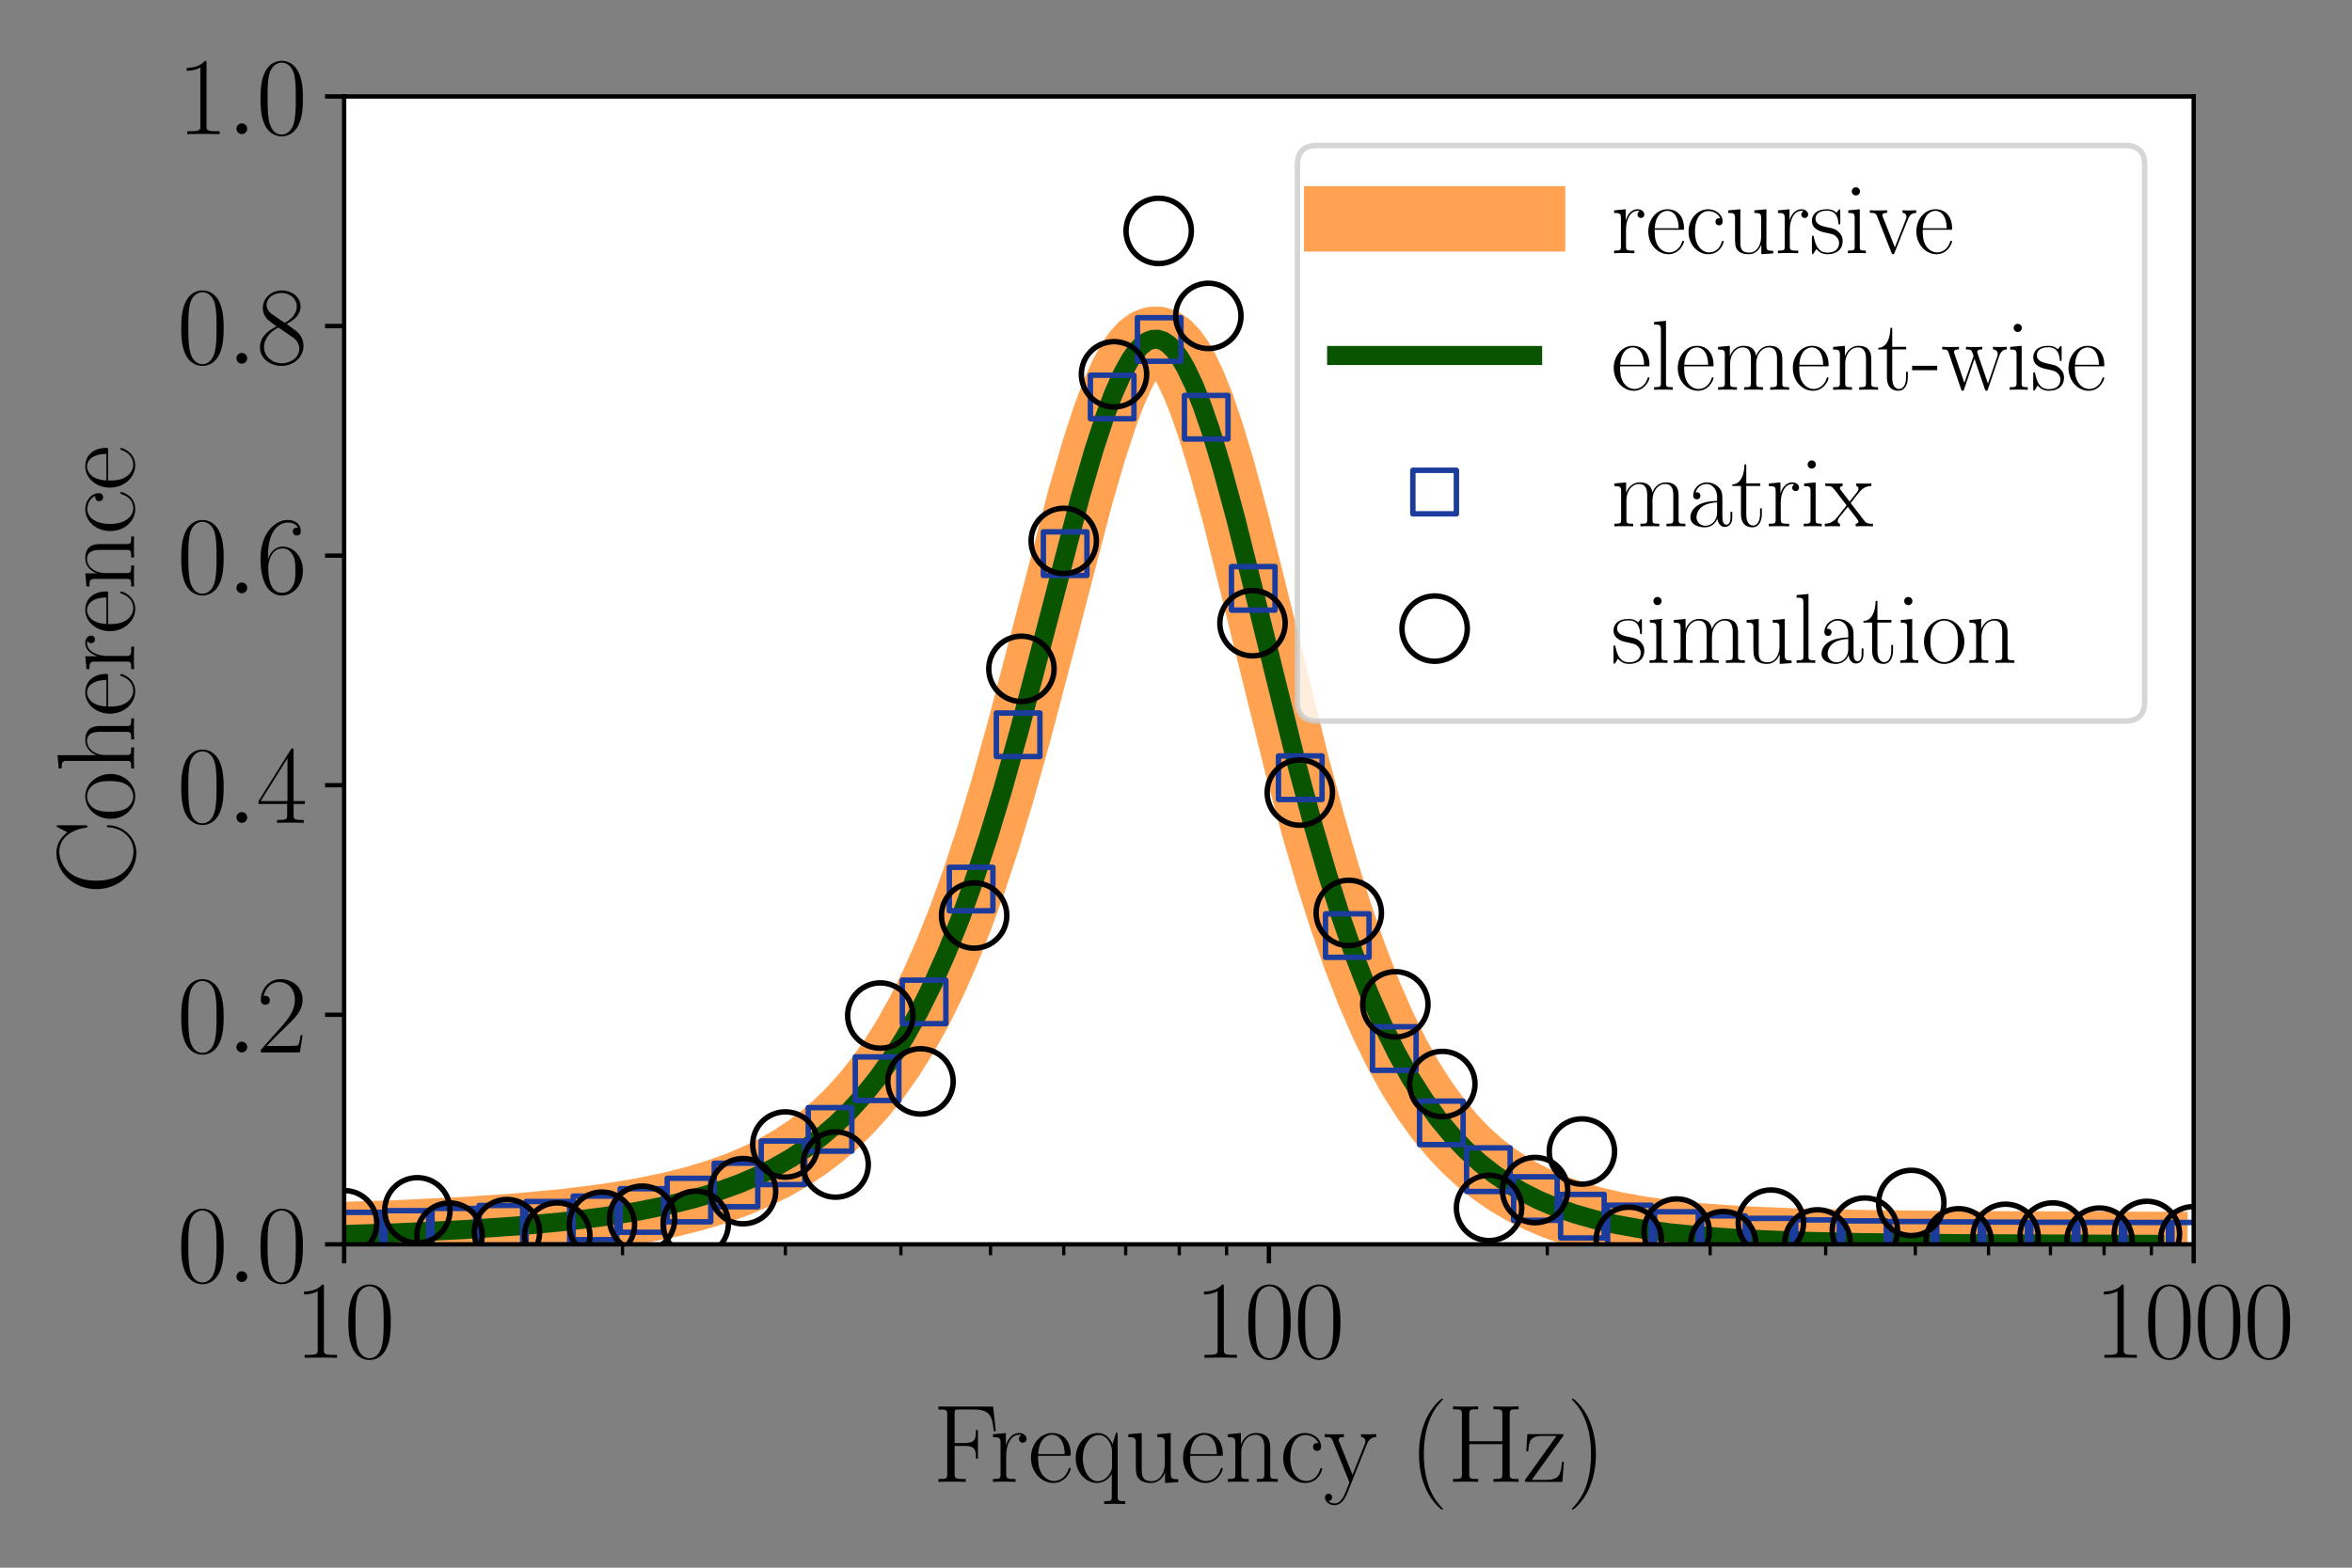 <?xml version="1.0" encoding="utf-8" standalone="no"?>
<!DOCTYPE svg PUBLIC "-//W3C//DTD SVG 1.1//EN"
  "http://www.w3.org/Graphics/SVG/1.1/DTD/svg11.dtd">
<svg xmlns:xlink="http://www.w3.org/1999/xlink" width="432pt" height="288pt" viewBox="0 0 432 288" xmlns="http://www.w3.org/2000/svg" version="1.1">
 <rect x="0" y="0" width="432" height="288" fill="#808080" stroke="none"/>
 <defs>
  <style type="text/css">*{stroke-linejoin: round; stroke-linecap: butt}</style>
 </defs>
 <g id="figure_1">
  <g id="patch_1">
   <path d="M 0 288 
L 432 288 
L 432 0 
L 0 0 
L 0 288 
z
" style="fill: none"/>
  </g>
  <g id="axes_1">
   <g id="patch_2">
    <path d="M 63.208 228.597 
L 402.924 228.597 
L 402.924 17.718 
L 63.208 17.718 
z
" style="fill: #ffffff"/>
   </g>
   <g id="matplotlib.axis_1">
    <g id="xtick_1">
     <g id="line2d_1">
      <defs>
       <path id="m1dec6206a7" d="M 0 0 
L 0 3.5 
" style="stroke: #000000; stroke-width: 0.8"/>
      </defs>
      <g>
       <use xlink:href="#m1dec6206a7" x="63.208" y="228.597" style="stroke: #000000; stroke-width: 0.8"/>
      </g>
     </g>
     <g id="text_1">
      <!-- 10 -->
      <g transform="translate(54.07 249.434) scale(0.2 -0.2)">
       <defs>
        <path id="CMR17-31" d="M 1702 4083 
C 1702 4217 1696 4224 1606 4224 
C 1357 3927 979 3833 621 3820 
C 602 3820 570 3820 563 3808 
C 557 3795 557 3782 557 3648 
C 755 3648 1088 3686 1344 3839 
L 1344 467 
C 1344 243 1331 166 781 166 
L 589 166 
L 589 0 
C 896 6 1216 12 1523 12 
C 1830 12 2150 6 2458 0 
L 2458 166 
L 2266 166 
C 1715 166 1702 236 1702 467 
L 1702 4083 
z
" transform="scale(0.016)"/>
        <path id="CMR17-30" d="M 2688 2038 
C 2688 2430 2682 3099 2413 3613 
C 2176 4063 1798 4224 1466 4224 
C 1158 4224 768 4082 525 3620 
C 269 3137 243 2539 243 2038 
C 243 1671 250 1112 448 623 
C 723 -39 1216 -128 1466 -128 
C 1760 -128 2208 -7 2470 604 
C 2662 1048 2688 1568 2688 2038 
z
M 1466 -26 
C 1056 -26 813 328 723 816 
C 653 1196 653 1749 653 2109 
C 653 2604 653 3015 736 3407 
C 858 3954 1216 4121 1466 4121 
C 1728 4121 2067 3947 2189 3420 
C 2272 3054 2278 2623 2278 2109 
C 2278 1691 2278 1176 2202 797 
C 2067 96 1690 -26 1466 -26 
z
" transform="scale(0.016)"/>
       </defs>
       <use xlink:href="#CMR17-31" transform="scale(0.996)"/>
       <use xlink:href="#CMR17-30" transform="translate(45.69 0) scale(0.996)"/>
      </g>
     </g>
    </g>
    <g id="xtick_2">
     <g id="line2d_2">
      <g>
       <use xlink:href="#m1dec6206a7" x="233.066" y="228.597" style="stroke: #000000; stroke-width: 0.8"/>
      </g>
     </g>
     <g id="text_2">
      <!-- 100 -->
      <g transform="translate(219.359 249.434) scale(0.2 -0.2)">
       <use xlink:href="#CMR17-31" transform="scale(0.996)"/>
       <use xlink:href="#CMR17-30" transform="translate(45.69 0) scale(0.996)"/>
       <use xlink:href="#CMR17-30" transform="translate(91.381 0) scale(0.996)"/>
      </g>
     </g>
    </g>
    <g id="xtick_3">
     <g id="line2d_3">
      <g>
       <use xlink:href="#m1dec6206a7" x="402.924" y="228.597" style="stroke: #000000; stroke-width: 0.8"/>
      </g>
     </g>
     <g id="text_3">
      <!-- 1000 -->
      <g transform="translate(384.648 249.434) scale(0.2 -0.2)">
       <use xlink:href="#CMR17-31" transform="scale(0.996)"/>
       <use xlink:href="#CMR17-30" transform="translate(45.69 0) scale(0.996)"/>
       <use xlink:href="#CMR17-30" transform="translate(91.381 0) scale(0.996)"/>
       <use xlink:href="#CMR17-30" transform="translate(137.071 0) scale(0.996)"/>
      </g>
     </g>
    </g>
    <g id="xtick_4">
     <g id="line2d_4">
      <defs>
       <path id="m34fe827cd2" d="M 0 0 
L 0 2 
" style="stroke: #000000; stroke-width: 0.6"/>
      </defs>
      <g>
       <use xlink:href="#m34fe827cd2" x="114.341" y="228.597" style="stroke: #000000; stroke-width: 0.6"/>
      </g>
     </g>
    </g>
    <g id="xtick_5">
     <g id="line2d_5">
      <g>
       <use xlink:href="#m34fe827cd2" x="144.251" y="228.597" style="stroke: #000000; stroke-width: 0.6"/>
      </g>
     </g>
    </g>
    <g id="xtick_6">
     <g id="line2d_6">
      <g>
       <use xlink:href="#m34fe827cd2" x="165.473" y="228.597" style="stroke: #000000; stroke-width: 0.6"/>
      </g>
     </g>
    </g>
    <g id="xtick_7">
     <g id="line2d_7">
      <g>
       <use xlink:href="#m34fe827cd2" x="181.934" y="228.597" style="stroke: #000000; stroke-width: 0.6"/>
      </g>
     </g>
    </g>
    <g id="xtick_8">
     <g id="line2d_8">
      <g>
       <use xlink:href="#m34fe827cd2" x="195.383" y="228.597" style="stroke: #000000; stroke-width: 0.6"/>
      </g>
     </g>
    </g>
    <g id="xtick_9">
     <g id="line2d_9">
      <g>
       <use xlink:href="#m34fe827cd2" x="206.755" y="228.597" style="stroke: #000000; stroke-width: 0.6"/>
      </g>
     </g>
    </g>
    <g id="xtick_10">
     <g id="line2d_10">
      <g>
       <use xlink:href="#m34fe827cd2" x="216.605" y="228.597" style="stroke: #000000; stroke-width: 0.6"/>
      </g>
     </g>
    </g>
    <g id="xtick_11">
     <g id="line2d_11">
      <g>
       <use xlink:href="#m34fe827cd2" x="225.294" y="228.597" style="stroke: #000000; stroke-width: 0.6"/>
      </g>
     </g>
    </g>
    <g id="xtick_12">
     <g id="line2d_12">
      <g>
       <use xlink:href="#m34fe827cd2" x="284.198" y="228.597" style="stroke: #000000; stroke-width: 0.6"/>
      </g>
     </g>
    </g>
    <g id="xtick_13">
     <g id="line2d_13">
      <g>
       <use xlink:href="#m34fe827cd2" x="314.109" y="228.597" style="stroke: #000000; stroke-width: 0.6"/>
      </g>
     </g>
    </g>
    <g id="xtick_14">
     <g id="line2d_14">
      <g>
       <use xlink:href="#m34fe827cd2" x="335.331" y="228.597" style="stroke: #000000; stroke-width: 0.6"/>
      </g>
     </g>
    </g>
    <g id="xtick_15">
     <g id="line2d_15">
      <g>
       <use xlink:href="#m34fe827cd2" x="351.792" y="228.597" style="stroke: #000000; stroke-width: 0.6"/>
      </g>
     </g>
    </g>
    <g id="xtick_16">
     <g id="line2d_16">
      <g>
       <use xlink:href="#m34fe827cd2" x="365.241" y="228.597" style="stroke: #000000; stroke-width: 0.6"/>
      </g>
     </g>
    </g>
    <g id="xtick_17">
     <g id="line2d_17">
      <g>
       <use xlink:href="#m34fe827cd2" x="376.613" y="228.597" style="stroke: #000000; stroke-width: 0.6"/>
      </g>
     </g>
    </g>
    <g id="xtick_18">
     <g id="line2d_18">
      <g>
       <use xlink:href="#m34fe827cd2" x="386.463" y="228.597" style="stroke: #000000; stroke-width: 0.6"/>
      </g>
     </g>
    </g>
    <g id="xtick_19">
     <g id="line2d_19">
      <g>
       <use xlink:href="#m34fe827cd2" x="395.152" y="228.597" style="stroke: #000000; stroke-width: 0.6"/>
      </g>
     </g>
    </g>
    <g id="text_4">
     <!-- Frequency (Hz) -->
     <g transform="translate(171.317 272.235) scale(0.2 -0.2)">
      <defs>
       <path id="CMR17-46" d="M 3482 4339 
L 326 4339 
L 326 4172 
C 768 4172 838 4172 838 3883 
L 838 450 
C 838 166 768 166 326 166 
L 326 0 
C 512 12 870 12 1069 12 
C 1331 12 1638 12 1901 0 
L 1901 166 
L 1760 166 
C 1274 166 1261 229 1261 456 
L 1261 2073 
L 1837 2073 
C 2432 2073 2490 1865 2490 1334 
L 2605 1334 
L 2605 2991 
L 2490 2991 
C 2490 2451 2432 2240 1837 2240 
L 1261 2240 
L 1261 3922 
C 1261 4140 1274 4172 1530 4172 
L 2355 4172 
C 3322 4172 3430 3774 3520 2920 
L 3635 2920 
L 3482 4339 
z
" transform="scale(0.016)"/>
       <path id="CMR17-72" d="M 960 1517 
C 960 2134 1222 2713 1702 2713 
C 1747 2713 1792 2707 1837 2687 
C 1837 2687 1696 2642 1696 2475 
C 1696 2321 1818 2257 1914 2257 
C 1990 2257 2131 2302 2131 2482 
C 2131 2687 1926 2816 1709 2816 
C 1222 2816 1011 2340 947 2115 
L 941 2115 
L 941 2816 
L 198 2745 
L 198 2578 
C 576 2578 634 2540 634 2231 
L 634 443 
C 634 198 608 166 198 166 
L 198 0 
C 352 12 646 12 813 12 
C 998 12 1325 12 1498 0 
L 1498 166 
C 1037 166 960 166 960 455 
L 960 1517 
z
" transform="scale(0.016)"/>
       <path id="CMR17-65" d="M 2438 1503 
C 2464 1529 2464 1542 2464 1606 
C 2464 2251 2118 2816 1389 2816 
C 710 2816 173 2175 173 1394 
C 173 554 781 -64 1459 -64 
C 2176 -64 2458 619 2458 755 
C 2458 800 2419 800 2406 800 
C 2362 800 2355 787 2330 709 
C 2189 270 1837 51 1504 51 
C 1229 51 954 206 781 490 
C 582 819 582 1200 582 1503 
L 2438 1503 
z
M 589 1600 
C 634 2511 1126 2713 1382 2713 
C 1818 2713 2112 2308 2118 1600 
L 589 1600 
z
" transform="scale(0.016)"/>
       <path id="CMR17-71" d="M 2630 2816 
L 2528 2816 
L 2336 2177 
C 2189 2519 1920 2816 1491 2816 
C 838 2816 211 2228 211 1376 
C 211 529 800 -64 1440 -64 
C 1933 -64 2208 316 2291 458 
L 2291 -834 
C 2291 -1081 2266 -1114 1856 -1114 
L 1856 -1280 
C 2010 -1268 2291 -1268 2458 -1268 
C 2624 -1268 2912 -1268 3066 -1280 
L 3066 -1114 
C 2656 -1114 2630 -1088 2630 -834 
L 2630 2816 
z
M 2304 871 
C 2304 594 2074 335 2054 316 
C 1856 90 1626 38 1472 38 
C 992 38 621 652 621 1369 
C 621 2125 1043 2700 1536 2700 
C 2048 2700 2304 2112 2304 1776 
L 2304 871 
z
" transform="scale(0.016)"/>
       <path id="CMR17-75" d="M 1882 2745 
L 1882 2579 
C 2259 2579 2317 2540 2317 2229 
L 2317 1053 
C 2317 510 2029 38 1555 38 
C 1030 38 986 355 986 691 
L 986 2816 
L 211 2745 
L 211 2579 
C 467 2579 640 2579 646 2320 
L 646 1079 
C 646 646 646 368 813 187 
C 896 103 1056 -64 1517 -64 
C 2061 -64 2272 400 2323 536 
L 2330 536 
L 2330 -64 
L 3091 -13 
L 3091 154 
C 2714 154 2656 193 2656 503 
L 2656 2816 
L 1882 2745 
z
" transform="scale(0.016)"/>
       <path id="CMR17-6e" d="M 2656 1954 
C 2656 2282 2592 2816 1837 2816 
C 1331 2816 1069 2424 973 2166 
L 966 2166 
L 966 2816 
L 211 2745 
L 211 2578 
C 589 2578 646 2540 646 2231 
L 646 443 
C 646 198 621 166 211 166 
L 211 0 
C 365 12 646 12 813 12 
C 979 12 1267 12 1421 0 
L 1421 166 
C 1011 166 986 192 986 443 
L 986 1678 
C 986 2269 1344 2713 1792 2713 
C 2266 2713 2317 2289 2317 1980 
L 2317 443 
C 2317 198 2291 166 1882 166 
L 1882 0 
C 2035 12 2317 12 2483 12 
C 2650 12 2938 12 3091 0 
L 3091 166 
C 2682 166 2656 192 2656 443 
L 2656 1954 
z
" transform="scale(0.016)"/>
       <path id="CMR17-63" d="M 2234 2240 
C 2112 2240 1933 2240 1933 2015 
C 1933 1836 2080 1785 2163 1785 
C 2208 1785 2394 1804 2394 2028 
C 2394 2476 1958 2816 1466 2816 
C 787 2816 211 2201 211 1379 
C 211 521 813 -64 1466 -64 
C 2259 -64 2458 676 2458 747 
C 2458 773 2451 792 2406 792 
C 2362 792 2355 786 2330 702 
C 2163 180 1798 51 1523 51 
C 1114 51 621 431 621 1385 
C 621 2358 1094 2700 1472 2700 
C 1722 2700 2093 2582 2234 2240 
z
" transform="scale(0.016)"/>
       <path id="CMR17-79" d="M 2496 2183 
C 2656 2579 2944 2585 3034 2585 
L 3034 2752 
C 2912 2745 2752 2739 2630 2739 
C 2496 2739 2285 2739 2157 2752 
L 2157 2585 
C 2400 2566 2406 2384 2406 2332 
C 2406 2268 2394 2235 2362 2158 
L 1664 409 
L 902 2300 
C 870 2378 870 2423 870 2430 
C 870 2572 1018 2585 1171 2585 
L 1171 2752 
C 1018 2739 742 2739 582 2739 
C 410 2739 205 2739 64 2752 
L 64 2585 
C 410 2585 448 2553 531 2345 
L 1485 -31 
C 1197 -795 1030 -1242 627 -1242 
C 557 -1242 397 -1223 282 -1106 
C 429 -1093 493 -1002 493 -892 
C 493 -782 416 -685 288 -685 
C 147 -685 77 -782 77 -899 
C 77 -1158 339 -1344 627 -1344 
C 998 -1344 1229 -983 1357 -659 
L 2496 2183 
z
" transform="scale(0.016)"/>
       <path id="CMR17-28" d="M 1958 -1562 
C 1958 -1556 1958 -1543 1939 -1524 
C 1645 -1223 858 -403 858 1596 
C 858 3595 1632 4408 1946 4729 
C 1946 4735 1958 4748 1958 4767 
C 1958 4787 1939 4800 1914 4800 
C 1843 4800 1299 4325 986 3620 
C 666 2909 576 2218 576 1603 
C 576 1141 621 360 1005 -467 
C 1312 -1133 1837 -1600 1914 -1600 
C 1946 -1600 1958 -1588 1958 -1562 
z
" transform="scale(0.016)"/>
       <path id="CMR17-48" d="M 3590 3898 
C 3590 4185 3661 4185 4102 4185 
L 4102 4352 
C 3917 4339 3578 4339 3379 4339 
C 3181 4339 2842 4339 2656 4352 
L 2656 4185 
C 3098 4185 3168 4185 3168 3898 
L 3168 2342 
L 1261 2342 
L 1261 3898 
C 1261 4185 1331 4185 1773 4185 
L 1773 4352 
C 1587 4339 1248 4339 1050 4339 
C 851 4339 512 4339 326 4352 
L 326 4185 
C 768 4185 838 4185 838 3898 
L 838 452 
C 838 166 768 166 326 166 
L 326 0 
C 512 12 851 12 1050 12 
C 1248 12 1587 12 1773 0 
L 1773 166 
C 1331 166 1261 166 1261 452 
L 1261 2176 
L 3168 2176 
L 3168 452 
C 3168 166 3098 166 2656 166 
L 2656 0 
C 2842 12 3181 12 3379 12 
C 3578 12 3917 12 4102 0 
L 4102 166 
C 3661 166 3590 166 3590 452 
L 3590 3898 
z
" transform="scale(0.016)"/>
       <path id="CMR17-7a" d="M 2310 2604 
C 2362 2668 2362 2681 2362 2694 
C 2362 2752 2336 2752 2221 2752 
L 275 2752 
L 211 1760 
L 326 1760 
C 371 2380 442 2649 1178 2649 
L 1958 2649 
L 128 96 
C 128 6 134 0 269 0 
L 2291 0 
L 2381 1152 
L 2266 1152 
C 2214 441 2131 115 1350 115 
L 531 115 
L 2310 2604 
z
" transform="scale(0.016)"/>
       <path id="CMR17-29" d="M 1683 1596 
C 1683 2057 1638 2839 1254 3665 
C 947 4332 422 4800 346 4800 
C 326 4800 301 4793 301 4761 
C 301 4748 307 4742 314 4729 
C 621 4408 1402 3595 1402 1603 
C 1402 -396 627 -1210 314 -1530 
C 307 -1543 301 -1549 301 -1562 
C 301 -1594 326 -1600 346 -1600 
C 416 -1600 960 -1127 1274 -422 
C 1594 289 1683 981 1683 1596 
z
" transform="scale(0.016)"/>
      </defs>
      <use xlink:href="#CMR17-46" transform="scale(0.996)"/>
      <use xlink:href="#CMR17-72" transform="translate(52.177 0) scale(0.996)"/>
      <use xlink:href="#CMR17-65" transform="translate(87.457 0) scale(0.996)"/>
      <use xlink:href="#CMR17-71" transform="translate(127.943 0) scale(0.996)"/>
      <use xlink:href="#CMR17-75" transform="translate(176.236 0) scale(0.996)"/>
      <use xlink:href="#CMR17-65" transform="translate(227.131 0) scale(0.996)"/>
      <use xlink:href="#CMR17-6e" transform="translate(267.617 0) scale(0.996)"/>
      <use xlink:href="#CMR17-63" transform="translate(318.512 0) scale(0.996)"/>
      <use xlink:href="#CMR17-79" transform="translate(358.998 0) scale(0.996)"/>
      <use xlink:href="#CMR17-28" transform="translate(437.367 0) scale(0.996)"/>
      <use xlink:href="#CMR17-48" transform="translate(472.648 0) scale(0.996)"/>
      <use xlink:href="#CMR17-7a" transform="translate(541.72 0) scale(0.996)"/>
      <use xlink:href="#CMR17-29" transform="translate(582.206 0) scale(0.996)"/>
     </g>
    </g>
   </g>
   <g id="matplotlib.axis_2">
    <g id="ytick_1">
     <g id="line2d_20">
      <defs>
       <path id="m408d51b85c" d="M 0 0 
L -3.5 0 
" style="stroke: #000000; stroke-width: 0.8"/>
      </defs>
      <g>
       <use xlink:href="#m408d51b85c" x="63.208" y="228.597" style="stroke: #000000; stroke-width: 0.8"/>
      </g>
     </g>
     <g id="text_5">
      <!-- $\mathdefault{0.0}$ -->
      <g transform="translate(32.513 235.515) scale(0.2 -0.2)">
       <defs>
        <path id="CMMI12-3a" d="M 1178 307 
C 1178 492 1024 620 870 620 
C 685 620 557 467 557 313 
C 557 128 710 0 864 0 
C 1050 0 1178 153 1178 307 
z
" transform="scale(0.016)"/>
       </defs>
       <use xlink:href="#CMR17-30" transform="scale(0.996)"/>
       <use xlink:href="#CMMI12-3a" transform="translate(45.69 0) scale(0.996)"/>
       <use xlink:href="#CMR17-30" transform="translate(72.788 0) scale(0.996)"/>
      </g>
     </g>
    </g>
    <g id="ytick_2">
     <g id="line2d_21">
      <g>
       <use xlink:href="#m408d51b85c" x="63.208" y="186.421" style="stroke: #000000; stroke-width: 0.8"/>
      </g>
     </g>
     <g id="text_6">
      <!-- $\mathdefault{0.2}$ -->
      <g transform="translate(32.513 193.34) scale(0.2 -0.2)">
       <defs>
        <path id="CMR17-32" d="M 2669 990 
L 2554 990 
C 2490 537 2438 460 2413 422 
C 2381 371 1920 371 1830 371 
L 602 371 
C 832 620 1280 1073 1824 1596 
C 2214 1966 2669 2400 2669 3033 
C 2669 3788 2067 4224 1395 4224 
C 691 4224 262 3603 262 3027 
C 262 2777 448 2745 525 2745 
C 589 2745 781 2783 781 3007 
C 781 3206 614 3264 525 3264 
C 486 3264 448 3257 422 3244 
C 544 3788 915 4057 1306 4057 
C 1862 4057 2227 3616 2227 3033 
C 2227 2477 1901 1998 1536 1583 
L 262 147 
L 262 0 
L 2515 0 
L 2669 990 
z
" transform="scale(0.016)"/>
       </defs>
       <use xlink:href="#CMR17-30" transform="scale(0.996)"/>
       <use xlink:href="#CMMI12-3a" transform="translate(45.69 0) scale(0.996)"/>
       <use xlink:href="#CMR17-32" transform="translate(72.788 0) scale(0.996)"/>
      </g>
     </g>
    </g>
    <g id="ytick_3">
     <g id="line2d_22">
      <g>
       <use xlink:href="#m408d51b85c" x="63.208" y="144.245" style="stroke: #000000; stroke-width: 0.8"/>
      </g>
     </g>
     <g id="text_7">
      <!-- $\mathdefault{0.4}$ -->
      <g transform="translate(32.513 151.164) scale(0.2 -0.2)">
       <defs>
        <path id="CMR17-34" d="M 2150 4147 
C 2150 4281 2144 4288 2029 4288 
L 128 1254 
L 128 1088 
L 1779 1088 
L 1779 460 
C 1779 230 1766 166 1318 166 
L 1197 166 
L 1197 0 
C 1402 12 1747 12 1965 12 
C 2182 12 2528 12 2733 0 
L 2733 166 
L 2611 166 
C 2163 166 2150 230 2150 460 
L 2150 1088 
L 2803 1088 
L 2803 1254 
L 2150 1254 
L 2150 4147 
z
M 1798 3723 
L 1798 1254 
L 256 1254 
L 1798 3723 
z
" transform="scale(0.016)"/>
       </defs>
       <use xlink:href="#CMR17-30" transform="scale(0.996)"/>
       <use xlink:href="#CMMI12-3a" transform="translate(45.69 0) scale(0.996)"/>
       <use xlink:href="#CMR17-34" transform="translate(72.788 0) scale(0.996)"/>
      </g>
     </g>
    </g>
    <g id="ytick_4">
     <g id="line2d_23">
      <g>
       <use xlink:href="#m408d51b85c" x="63.208" y="102.07" style="stroke: #000000; stroke-width: 0.8"/>
      </g>
     </g>
     <g id="text_8">
      <!-- $\mathdefault{0.6}$ -->
      <g transform="translate(32.513 108.988) scale(0.2 -0.2)">
       <defs>
        <path id="CMR17-36" d="M 678 2198 
C 678 3712 1395 4076 1811 4076 
C 1946 4076 2272 4049 2400 3782 
C 2298 3782 2106 3782 2106 3558 
C 2106 3385 2246 3328 2336 3328 
C 2394 3328 2566 3353 2566 3571 
C 2566 3987 2246 4224 1805 4224 
C 1043 4224 243 3411 243 2011 
C 243 257 966 -128 1478 -128 
C 2099 -128 2688 431 2688 1295 
C 2688 2101 2170 2688 1517 2688 
C 1126 2688 838 2430 678 1979 
L 678 2198 
z
M 1478 25 
C 691 25 691 1212 691 1450 
C 691 1914 909 2585 1504 2585 
C 1613 2585 1926 2585 2138 2140 
C 2253 1889 2253 1624 2253 1302 
C 2253 954 2253 696 2118 438 
C 1978 173 1773 25 1478 25 
z
" transform="scale(0.016)"/>
       </defs>
       <use xlink:href="#CMR17-30" transform="scale(0.996)"/>
       <use xlink:href="#CMMI12-3a" transform="translate(45.69 0) scale(0.996)"/>
       <use xlink:href="#CMR17-36" transform="translate(72.788 0) scale(0.996)"/>
      </g>
     </g>
    </g>
    <g id="ytick_5">
     <g id="line2d_24">
      <g>
       <use xlink:href="#m408d51b85c" x="63.208" y="59.894" style="stroke: #000000; stroke-width: 0.8"/>
      </g>
     </g>
     <g id="text_9">
      <!-- $\mathdefault{0.8}$ -->
      <g transform="translate(32.513 66.813) scale(0.2 -0.2)">
       <defs>
        <path id="CMR17-38" d="M 1741 2289 
C 2144 2494 2554 2803 2554 3298 
C 2554 3884 1990 4224 1472 4224 
C 890 4224 378 3800 378 3215 
C 378 3054 416 2777 666 2533 
C 730 2469 998 2276 1171 2154 
C 883 2006 211 1652 211 945 
C 211 282 838 -128 1459 -128 
C 2144 -128 2720 366 2720 1022 
C 2720 1607 2330 1877 2074 2051 
L 1741 2289 
z
M 902 2855 
C 851 2887 595 3086 595 3388 
C 595 3781 998 4076 1459 4076 
C 1965 4076 2336 3716 2336 3298 
C 2336 2700 1670 2359 1638 2359 
C 1632 2359 1626 2359 1574 2398 
L 902 2855 
z
M 2080 1536 
C 2176 1466 2483 1253 2483 861 
C 2483 385 2010 25 1472 25 
C 890 25 448 443 448 951 
C 448 1459 838 1884 1280 2083 
L 2080 1536 
z
" transform="scale(0.016)"/>
       </defs>
       <use xlink:href="#CMR17-30" transform="scale(0.996)"/>
       <use xlink:href="#CMMI12-3a" transform="translate(45.69 0) scale(0.996)"/>
       <use xlink:href="#CMR17-38" transform="translate(72.788 0) scale(0.996)"/>
      </g>
     </g>
    </g>
    <g id="ytick_6">
     <g id="line2d_25">
      <g>
       <use xlink:href="#m408d51b85c" x="63.208" y="17.718" style="stroke: #000000; stroke-width: 0.8"/>
      </g>
     </g>
     <g id="text_10">
      <!-- $\mathdefault{1.0}$ -->
      <g transform="translate(32.513 24.637) scale(0.2 -0.2)">
       <use xlink:href="#CMR17-31" transform="scale(0.996)"/>
       <use xlink:href="#CMMI12-3a" transform="translate(45.69 0) scale(0.996)"/>
       <use xlink:href="#CMR17-30" transform="translate(72.788 0) scale(0.996)"/>
      </g>
     </g>
    </g>
    <g id="text_11">
     <!-- Coherence -->
     <g transform="translate(24.637 164.279) rotate(-90) scale(0.2 -0.2)">
      <defs>
       <path id="CMR17-43" d="M 3974 4351 
C 3974 4467 3968 4473 3930 4473 
C 3904 4473 3898 4467 3853 4390 
L 3571 3849 
C 3258 4249 2874 4480 2381 4480 
C 1286 4480 294 3507 294 2179 
C 294 837 1286 -128 2387 -128 
C 3366 -128 3974 741 3974 1482 
C 3974 1547 3974 1573 3917 1573 
C 3866 1573 3866 1553 3859 1495 
C 3808 592 3168 38 2477 38 
C 1824 38 781 502 781 2179 
C 781 3862 1843 4313 2464 4313 
C 3187 4313 3712 3681 3834 2785 
C 3846 2707 3846 2695 3904 2695 
C 3974 2695 3974 2707 3974 2824 
L 3974 4351 
z
" transform="scale(0.016)"/>
       <path id="CMR17-6f" d="M 2758 1356 
C 2758 2176 2163 2816 1466 2816 
C 768 2816 173 2176 173 1356 
C 173 550 768 -64 1466 -64 
C 2163 -64 2758 550 2758 1356 
z
M 1466 51 
C 1165 51 909 230 762 480 
C 602 768 582 1126 582 1408 
C 582 1676 595 2009 762 2297 
C 890 2508 1139 2713 1466 2713 
C 1754 2713 1997 2553 2150 2329 
C 2349 2028 2349 1606 2349 1408 
C 2349 1158 2336 774 2163 467 
C 1984 172 1709 51 1466 51 
z
" transform="scale(0.016)"/>
       <path id="CMR17-68" d="M 2656 1954 
C 2656 2282 2592 2816 1837 2816 
C 1312 2816 1056 2392 979 2179 
L 973 2179 
L 973 4416 
L 211 4345 
L 211 4179 
C 589 4179 646 4141 646 3843 
L 646 443 
C 646 198 621 166 211 166 
L 211 0 
C 365 12 646 12 813 12 
C 979 12 1267 12 1421 0 
L 1421 166 
C 1011 166 986 192 986 443 
L 986 1678 
C 986 2269 1344 2713 1792 2713 
C 2266 2713 2317 2289 2317 1980 
L 2317 443 
C 2317 198 2291 166 1882 166 
L 1882 0 
C 2035 12 2317 12 2483 12 
C 2650 12 2938 12 3091 0 
L 3091 166 
C 2682 166 2656 192 2656 443 
L 2656 1954 
z
" transform="scale(0.016)"/>
      </defs>
      <use xlink:href="#CMR17-43" transform="scale(0.996)"/>
      <use xlink:href="#CMR17-6f" transform="translate(66.51 0) scale(0.996)"/>
      <use xlink:href="#CMR17-68" transform="translate(112.2 0) scale(0.996)"/>
      <use xlink:href="#CMR17-65" transform="translate(163.096 0) scale(0.996)"/>
      <use xlink:href="#CMR17-72" transform="translate(203.581 0) scale(0.996)"/>
      <use xlink:href="#CMR17-65" transform="translate(238.862 0) scale(0.996)"/>
      <use xlink:href="#CMR17-6e" transform="translate(279.348 0) scale(0.996)"/>
      <use xlink:href="#CMR17-63" transform="translate(330.243 0) scale(0.996)"/>
      <use xlink:href="#CMR17-65" transform="translate(370.729 0) scale(0.996)"/>
     </g>
    </g>
   </g>
   <g id="line2d_26">
    <path d="M -1 227.645 
L 33.623 227.381 
L 56.067 226.997 
L 72.39 226.502 
L 85.142 225.897 
L 95.344 225.196 
L 104.015 224.375 
L 111.156 223.48 
L 117.277 222.495 
L 122.888 221.358 
L 127.479 220.211 
L 131.559 218.985 
L 135.64 217.518 
L 139.211 215.994 
L 142.271 214.472 
L 145.332 212.716 
L 148.392 210.686 
L 150.943 208.75 
L 153.493 206.559 
L 156.043 204.08 
L 158.594 201.274 
L 161.144 198.097 
L 163.695 194.504 
L 166.245 190.447 
L 168.796 185.875 
L 171.346 180.738 
L 173.896 174.989 
L 176.447 168.588 
L 178.997 161.51 
L 181.548 153.746 
L 184.098 145.318 
L 187.159 134.414 
L 191.239 118.875 
L 198.38 91.447 
L 200.931 82.661 
L 202.971 76.436 
L 204.501 72.366 
L 206.032 68.9 
L 207.562 66.106 
L 208.582 64.648 
L 209.602 63.531 
L 210.622 62.765 
L 211.643 62.36 
L 212.663 62.32 
L 213.683 62.646 
L 214.703 63.337 
L 215.723 64.387 
L 216.743 65.786 
L 217.764 67.523 
L 219.294 70.728 
L 220.824 74.597 
L 222.354 79.057 
L 224.395 85.786 
L 226.945 95.171 
L 230.516 109.426 
L 238.167 140.36 
L 241.227 151.732 
L 243.778 160.494 
L 246.328 168.538 
L 248.879 175.84 
L 251.429 182.406 
L 253.979 188.266 
L 256.53 193.461 
L 259.08 198.042 
L 261.631 202.063 
L 264.181 205.581 
L 266.732 208.649 
L 269.282 211.318 
L 271.832 213.636 
L 274.383 215.646 
L 276.933 217.388 
L 279.484 218.895 
L 282.544 220.437 
L 285.605 221.732 
L 289.175 222.983 
L 292.746 224.003 
L 296.826 224.941 
L 301.417 225.765 
L 306.518 226.462 
L 312.639 227.071 
L 320.29 227.591 
L 329.472 227.983 
L 341.714 228.275 
L 360.077 228.472 
L 395.783 228.597 
L 395.783 228.597 
" clip-path="url(#p807526c6a0)" style="fill: none; stroke: #ffa353; stroke-width: 12; stroke-linecap: square"/>
   </g>
   <g id="line2d_27">
    <path d="M -1 227.645 
L 33.623 227.381 
L 56.067 226.997 
L 72.39 226.502 
L 85.142 225.897 
L 95.344 225.196 
L 104.015 224.375 
L 111.156 223.48 
L 117.277 222.495 
L 122.888 221.358 
L 127.479 220.211 
L 131.559 218.985 
L 135.64 217.518 
L 139.211 215.994 
L 142.271 214.472 
L 145.332 212.716 
L 148.392 210.686 
L 150.943 208.75 
L 153.493 206.559 
L 156.043 204.08 
L 158.594 201.274 
L 161.144 198.097 
L 163.695 194.504 
L 166.245 190.447 
L 168.796 185.875 
L 171.346 180.738 
L 173.896 174.989 
L 176.447 168.588 
L 178.997 161.51 
L 181.548 153.746 
L 184.098 145.318 
L 187.159 134.414 
L 191.239 118.875 
L 198.38 91.447 
L 200.931 82.661 
L 202.971 76.436 
L 204.501 72.366 
L 206.032 68.9 
L 207.562 66.106 
L 208.582 64.648 
L 209.602 63.531 
L 210.622 62.765 
L 211.643 62.36 
L 212.663 62.32 
L 213.683 62.646 
L 214.703 63.337 
L 215.723 64.387 
L 216.743 65.786 
L 217.764 67.523 
L 219.294 70.728 
L 220.824 74.597 
L 222.354 79.057 
L 224.395 85.786 
L 226.945 95.171 
L 230.516 109.426 
L 238.167 140.36 
L 241.227 151.732 
L 243.778 160.494 
L 246.328 168.538 
L 248.879 175.84 
L 251.429 182.406 
L 253.979 188.266 
L 256.53 193.461 
L 259.08 198.042 
L 261.631 202.063 
L 264.181 205.581 
L 266.732 208.649 
L 269.282 211.318 
L 271.832 213.636 
L 274.383 215.646 
L 276.933 217.388 
L 279.484 218.895 
L 282.544 220.437 
L 285.605 221.732 
L 289.175 222.983 
L 292.746 224.003 
L 296.826 224.941 
L 301.417 225.765 
L 306.518 226.462 
L 312.639 227.071 
L 320.29 227.591 
L 329.472 227.983 
L 341.714 228.275 
L 360.077 228.472 
L 395.783 228.597 
L 395.783 228.597 
" clip-path="url(#p807526c6a0)" style="fill: none; stroke: #095400; stroke-width: 3.5; stroke-linecap: square"/>
   </g>
   <g id="line2d_28">
    <path d="M -1 227.645 
L 5.629 227.613 
L 14.266 227.56 
L 22.903 227.492 
L 31.54 227.405 
L 40.177 227.293 
L 48.814 227.15 
L 57.45 226.964 
L 66.087 226.723 
L 74.724 226.409 
L 83.361 225.997 
L 91.998 225.452 
L 100.635 224.725 
L 109.271 223.74 
L 117.908 222.379 
L 126.545 220.462 
L 135.182 217.696 
L 143.819 213.616 
L 152.456 207.483 
L 161.092 198.166 
L 169.729 184.062 
L 178.366 163.325 
L 187.003 134.987 
L 195.64 101.711 
L 204.277 72.928 
L 212.913 62.366 
L 221.55 76.644 
L 230.187 108.084 
L 238.824 142.872 
L 247.461 171.872 
L 256.098 192.625 
L 264.734 206.283 
L 273.371 214.883 
L 282.008 220.186 
L 290.645 223.428 
L 299.282 225.408 
L 307.919 226.62 
L 316.555 227.365 
L 325.192 227.825 
L 333.829 228.11 
L 342.466 228.288 
L 351.103 228.399 
L 359.74 228.47 
L 368.376 228.514 
L 377.013 228.543 
L 385.65 228.561 
L 394.287 228.573 
L 402.924 228.58 
" clip-path="url(#p807526c6a0)" style="fill: none"/>
    <defs>
     <path id="m193641bbcb" d="M -4 4 
L 4 4 
L 4 -4 
L -4 -4 
z
" style="stroke: #1b3b9d; stroke-linejoin: miter"/>
    </defs>
    <g clip-path="url(#p807526c6a0)">
     <use xlink:href="#m193641bbcb" x="-1" y="227.645" style="fill-opacity: 0; stroke: #1b3b9d; stroke-linejoin: miter"/>
     <use xlink:href="#m193641bbcb" x="5.629" y="227.613" style="fill-opacity: 0; stroke: #1b3b9d; stroke-linejoin: miter"/>
     <use xlink:href="#m193641bbcb" x="14.266" y="227.56" style="fill-opacity: 0; stroke: #1b3b9d; stroke-linejoin: miter"/>
     <use xlink:href="#m193641bbcb" x="22.903" y="227.492" style="fill-opacity: 0; stroke: #1b3b9d; stroke-linejoin: miter"/>
     <use xlink:href="#m193641bbcb" x="31.54" y="227.405" style="fill-opacity: 0; stroke: #1b3b9d; stroke-linejoin: miter"/>
     <use xlink:href="#m193641bbcb" x="40.177" y="227.293" style="fill-opacity: 0; stroke: #1b3b9d; stroke-linejoin: miter"/>
     <use xlink:href="#m193641bbcb" x="48.814" y="227.15" style="fill-opacity: 0; stroke: #1b3b9d; stroke-linejoin: miter"/>
     <use xlink:href="#m193641bbcb" x="57.45" y="226.964" style="fill-opacity: 0; stroke: #1b3b9d; stroke-linejoin: miter"/>
     <use xlink:href="#m193641bbcb" x="66.087" y="226.723" style="fill-opacity: 0; stroke: #1b3b9d; stroke-linejoin: miter"/>
     <use xlink:href="#m193641bbcb" x="74.724" y="226.409" style="fill-opacity: 0; stroke: #1b3b9d; stroke-linejoin: miter"/>
     <use xlink:href="#m193641bbcb" x="83.361" y="225.997" style="fill-opacity: 0; stroke: #1b3b9d; stroke-linejoin: miter"/>
     <use xlink:href="#m193641bbcb" x="91.998" y="225.452" style="fill-opacity: 0; stroke: #1b3b9d; stroke-linejoin: miter"/>
     <use xlink:href="#m193641bbcb" x="100.635" y="224.725" style="fill-opacity: 0; stroke: #1b3b9d; stroke-linejoin: miter"/>
     <use xlink:href="#m193641bbcb" x="109.271" y="223.74" style="fill-opacity: 0; stroke: #1b3b9d; stroke-linejoin: miter"/>
     <use xlink:href="#m193641bbcb" x="117.908" y="222.379" style="fill-opacity: 0; stroke: #1b3b9d; stroke-linejoin: miter"/>
     <use xlink:href="#m193641bbcb" x="126.545" y="220.462" style="fill-opacity: 0; stroke: #1b3b9d; stroke-linejoin: miter"/>
     <use xlink:href="#m193641bbcb" x="135.182" y="217.696" style="fill-opacity: 0; stroke: #1b3b9d; stroke-linejoin: miter"/>
     <use xlink:href="#m193641bbcb" x="143.819" y="213.616" style="fill-opacity: 0; stroke: #1b3b9d; stroke-linejoin: miter"/>
     <use xlink:href="#m193641bbcb" x="152.456" y="207.483" style="fill-opacity: 0; stroke: #1b3b9d; stroke-linejoin: miter"/>
     <use xlink:href="#m193641bbcb" x="161.092" y="198.166" style="fill-opacity: 0; stroke: #1b3b9d; stroke-linejoin: miter"/>
     <use xlink:href="#m193641bbcb" x="169.729" y="184.062" style="fill-opacity: 0; stroke: #1b3b9d; stroke-linejoin: miter"/>
     <use xlink:href="#m193641bbcb" x="178.366" y="163.325" style="fill-opacity: 0; stroke: #1b3b9d; stroke-linejoin: miter"/>
     <use xlink:href="#m193641bbcb" x="187.003" y="134.987" style="fill-opacity: 0; stroke: #1b3b9d; stroke-linejoin: miter"/>
     <use xlink:href="#m193641bbcb" x="195.64" y="101.711" style="fill-opacity: 0; stroke: #1b3b9d; stroke-linejoin: miter"/>
     <use xlink:href="#m193641bbcb" x="204.277" y="72.928" style="fill-opacity: 0; stroke: #1b3b9d; stroke-linejoin: miter"/>
     <use xlink:href="#m193641bbcb" x="212.913" y="62.366" style="fill-opacity: 0; stroke: #1b3b9d; stroke-linejoin: miter"/>
     <use xlink:href="#m193641bbcb" x="221.55" y="76.644" style="fill-opacity: 0; stroke: #1b3b9d; stroke-linejoin: miter"/>
     <use xlink:href="#m193641bbcb" x="230.187" y="108.084" style="fill-opacity: 0; stroke: #1b3b9d; stroke-linejoin: miter"/>
     <use xlink:href="#m193641bbcb" x="238.824" y="142.872" style="fill-opacity: 0; stroke: #1b3b9d; stroke-linejoin: miter"/>
     <use xlink:href="#m193641bbcb" x="247.461" y="171.872" style="fill-opacity: 0; stroke: #1b3b9d; stroke-linejoin: miter"/>
     <use xlink:href="#m193641bbcb" x="256.098" y="192.625" style="fill-opacity: 0; stroke: #1b3b9d; stroke-linejoin: miter"/>
     <use xlink:href="#m193641bbcb" x="264.734" y="206.283" style="fill-opacity: 0; stroke: #1b3b9d; stroke-linejoin: miter"/>
     <use xlink:href="#m193641bbcb" x="273.371" y="214.883" style="fill-opacity: 0; stroke: #1b3b9d; stroke-linejoin: miter"/>
     <use xlink:href="#m193641bbcb" x="282.008" y="220.186" style="fill-opacity: 0; stroke: #1b3b9d; stroke-linejoin: miter"/>
     <use xlink:href="#m193641bbcb" x="290.645" y="223.428" style="fill-opacity: 0; stroke: #1b3b9d; stroke-linejoin: miter"/>
     <use xlink:href="#m193641bbcb" x="299.282" y="225.408" style="fill-opacity: 0; stroke: #1b3b9d; stroke-linejoin: miter"/>
     <use xlink:href="#m193641bbcb" x="307.919" y="226.62" style="fill-opacity: 0; stroke: #1b3b9d; stroke-linejoin: miter"/>
     <use xlink:href="#m193641bbcb" x="316.555" y="227.365" style="fill-opacity: 0; stroke: #1b3b9d; stroke-linejoin: miter"/>
     <use xlink:href="#m193641bbcb" x="325.192" y="227.825" style="fill-opacity: 0; stroke: #1b3b9d; stroke-linejoin: miter"/>
     <use xlink:href="#m193641bbcb" x="333.829" y="228.11" style="fill-opacity: 0; stroke: #1b3b9d; stroke-linejoin: miter"/>
     <use xlink:href="#m193641bbcb" x="342.466" y="228.288" style="fill-opacity: 0; stroke: #1b3b9d; stroke-linejoin: miter"/>
     <use xlink:href="#m193641bbcb" x="351.103" y="228.399" style="fill-opacity: 0; stroke: #1b3b9d; stroke-linejoin: miter"/>
     <use xlink:href="#m193641bbcb" x="359.74" y="228.47" style="fill-opacity: 0; stroke: #1b3b9d; stroke-linejoin: miter"/>
     <use xlink:href="#m193641bbcb" x="368.376" y="228.514" style="fill-opacity: 0; stroke: #1b3b9d; stroke-linejoin: miter"/>
     <use xlink:href="#m193641bbcb" x="377.013" y="228.543" style="fill-opacity: 0; stroke: #1b3b9d; stroke-linejoin: miter"/>
     <use xlink:href="#m193641bbcb" x="385.65" y="228.561" style="fill-opacity: 0; stroke: #1b3b9d; stroke-linejoin: miter"/>
     <use xlink:href="#m193641bbcb" x="394.287" y="228.573" style="fill-opacity: 0; stroke: #1b3b9d; stroke-linejoin: miter"/>
     <use xlink:href="#m193641bbcb" x="402.924" y="228.58" style="fill-opacity: 0; stroke: #1b3b9d; stroke-linejoin: miter"/>
    </g>
   </g>
   <g id="line2d_29">
    <path d="M -1 227.512 
L 12.075 224.121 
L 25.525 219.1 
L 36.896 217.784 
L 46.747 213.824 
L 55.435 220.005 
L 63.208 224.714 
L 76.657 222.345 
L 82.562 226.992 
L 93.118 226.356 
L 102.351 226.98 
L 110.556 224.992 
L 117.939 223.888 
L 127.789 224.815 
L 136.478 218.832 
L 144.25 210.257 
L 153.483 213.94 
L 161.688 186.566 
L 169.071 198.664 
L 178.922 168.192 
L 187.61 122.873 
L 195.383 99.374 
L 204.616 68.762 
L 212.821 42.418 
L 221.939 58.035 
L 230.054 114.491 
L 238.743 145.606 
L 247.734 167.713 
L 256.288 184.503 
L 264.917 199.144 
L 273.499 221.911 
L 281.951 218.628 
L 290.555 211.545 
L 299.168 227.772 
L 307.957 226.246 
L 316.527 228.559 
L 325.268 224.608 
L 333.84 228.243 
L 342.528 226.074 
L 351.049 220.994 
L 359.755 228.046 
L 368.37 227.218 
L 377.032 226.974 
L 385.628 227.919 
L 394.327 226.686 
L 402.849 227.671 
" clip-path="url(#p807526c6a0)" style="fill: none"/>
    <defs>
     <path id="md336e13e4b" d="M 0 6 
C 1.591 6 3.117 5.368 4.243 4.243 
C 5.368 3.117 6 1.591 6 0 
C 6 -1.591 5.368 -3.117 4.243 -4.243 
C 3.117 -5.368 1.591 -6 0 -6 
C -1.591 -6 -3.117 -5.368 -4.243 -4.243 
C -5.368 -3.117 -6 -1.591 -6 0 
C -6 1.591 -5.368 3.117 -4.243 4.243 
C -3.117 5.368 -1.591 6 0 6 
z
" style="stroke: #000000"/>
    </defs>
    <g clip-path="url(#p807526c6a0)">
     <use xlink:href="#md336e13e4b" x="-1" y="227.512" style="fill-opacity: 0; stroke: #000000"/>
     <use xlink:href="#md336e13e4b" x="12.075" y="224.121" style="fill-opacity: 0; stroke: #000000"/>
     <use xlink:href="#md336e13e4b" x="25.525" y="219.1" style="fill-opacity: 0; stroke: #000000"/>
     <use xlink:href="#md336e13e4b" x="36.896" y="217.784" style="fill-opacity: 0; stroke: #000000"/>
     <use xlink:href="#md336e13e4b" x="46.747" y="213.824" style="fill-opacity: 0; stroke: #000000"/>
     <use xlink:href="#md336e13e4b" x="55.435" y="220.005" style="fill-opacity: 0; stroke: #000000"/>
     <use xlink:href="#md336e13e4b" x="63.208" y="224.714" style="fill-opacity: 0; stroke: #000000"/>
     <use xlink:href="#md336e13e4b" x="76.657" y="222.345" style="fill-opacity: 0; stroke: #000000"/>
     <use xlink:href="#md336e13e4b" x="82.562" y="226.992" style="fill-opacity: 0; stroke: #000000"/>
     <use xlink:href="#md336e13e4b" x="93.118" y="226.356" style="fill-opacity: 0; stroke: #000000"/>
     <use xlink:href="#md336e13e4b" x="102.351" y="226.98" style="fill-opacity: 0; stroke: #000000"/>
     <use xlink:href="#md336e13e4b" x="110.556" y="224.992" style="fill-opacity: 0; stroke: #000000"/>
     <use xlink:href="#md336e13e4b" x="117.939" y="223.888" style="fill-opacity: 0; stroke: #000000"/>
     <use xlink:href="#md336e13e4b" x="127.789" y="224.815" style="fill-opacity: 0; stroke: #000000"/>
     <use xlink:href="#md336e13e4b" x="136.478" y="218.832" style="fill-opacity: 0; stroke: #000000"/>
     <use xlink:href="#md336e13e4b" x="144.25" y="210.257" style="fill-opacity: 0; stroke: #000000"/>
     <use xlink:href="#md336e13e4b" x="153.483" y="213.94" style="fill-opacity: 0; stroke: #000000"/>
     <use xlink:href="#md336e13e4b" x="161.688" y="186.566" style="fill-opacity: 0; stroke: #000000"/>
     <use xlink:href="#md336e13e4b" x="169.071" y="198.664" style="fill-opacity: 0; stroke: #000000"/>
     <use xlink:href="#md336e13e4b" x="178.922" y="168.192" style="fill-opacity: 0; stroke: #000000"/>
     <use xlink:href="#md336e13e4b" x="187.61" y="122.873" style="fill-opacity: 0; stroke: #000000"/>
     <use xlink:href="#md336e13e4b" x="195.383" y="99.374" style="fill-opacity: 0; stroke: #000000"/>
     <use xlink:href="#md336e13e4b" x="204.616" y="68.762" style="fill-opacity: 0; stroke: #000000"/>
     <use xlink:href="#md336e13e4b" x="212.821" y="42.418" style="fill-opacity: 0; stroke: #000000"/>
     <use xlink:href="#md336e13e4b" x="221.939" y="58.035" style="fill-opacity: 0; stroke: #000000"/>
     <use xlink:href="#md336e13e4b" x="230.054" y="114.491" style="fill-opacity: 0; stroke: #000000"/>
     <use xlink:href="#md336e13e4b" x="238.743" y="145.606" style="fill-opacity: 0; stroke: #000000"/>
     <use xlink:href="#md336e13e4b" x="247.734" y="167.713" style="fill-opacity: 0; stroke: #000000"/>
     <use xlink:href="#md336e13e4b" x="256.288" y="184.503" style="fill-opacity: 0; stroke: #000000"/>
     <use xlink:href="#md336e13e4b" x="264.917" y="199.144" style="fill-opacity: 0; stroke: #000000"/>
     <use xlink:href="#md336e13e4b" x="273.499" y="221.911" style="fill-opacity: 0; stroke: #000000"/>
     <use xlink:href="#md336e13e4b" x="281.951" y="218.628" style="fill-opacity: 0; stroke: #000000"/>
     <use xlink:href="#md336e13e4b" x="290.555" y="211.545" style="fill-opacity: 0; stroke: #000000"/>
     <use xlink:href="#md336e13e4b" x="299.168" y="227.772" style="fill-opacity: 0; stroke: #000000"/>
     <use xlink:href="#md336e13e4b" x="307.957" y="226.246" style="fill-opacity: 0; stroke: #000000"/>
     <use xlink:href="#md336e13e4b" x="316.527" y="228.559" style="fill-opacity: 0; stroke: #000000"/>
     <use xlink:href="#md336e13e4b" x="325.268" y="224.608" style="fill-opacity: 0; stroke: #000000"/>
     <use xlink:href="#md336e13e4b" x="333.84" y="228.243" style="fill-opacity: 0; stroke: #000000"/>
     <use xlink:href="#md336e13e4b" x="342.528" y="226.074" style="fill-opacity: 0; stroke: #000000"/>
     <use xlink:href="#md336e13e4b" x="351.049" y="220.994" style="fill-opacity: 0; stroke: #000000"/>
     <use xlink:href="#md336e13e4b" x="359.755" y="228.046" style="fill-opacity: 0; stroke: #000000"/>
     <use xlink:href="#md336e13e4b" x="368.37" y="227.218" style="fill-opacity: 0; stroke: #000000"/>
     <use xlink:href="#md336e13e4b" x="377.032" y="226.974" style="fill-opacity: 0; stroke: #000000"/>
     <use xlink:href="#md336e13e4b" x="385.628" y="227.919" style="fill-opacity: 0; stroke: #000000"/>
     <use xlink:href="#md336e13e4b" x="394.327" y="226.686" style="fill-opacity: 0; stroke: #000000"/>
     <use xlink:href="#md336e13e4b" x="402.849" y="227.671" style="fill-opacity: 0; stroke: #000000"/>
    </g>
   </g>
   <g id="patch_3">
    <path d="M 63.208 228.597 
L 63.208 17.718 
" style="fill: none; stroke: #000000; stroke-width: 0.8; stroke-linejoin: miter; stroke-linecap: square"/>
   </g>
   <g id="patch_4">
    <path d="M 402.924 228.597 
L 402.924 17.718 
" style="fill: none; stroke: #000000; stroke-width: 0.8; stroke-linejoin: miter; stroke-linecap: square"/>
   </g>
   <g id="patch_5">
    <path d="M 63.208 228.597 
L 402.924 228.597 
" style="fill: none; stroke: #000000; stroke-width: 0.8; stroke-linejoin: miter; stroke-linecap: square"/>
   </g>
   <g id="patch_6">
    <path d="M 63.208 17.718 
L 402.924 17.718 
" style="fill: none; stroke: #000000; stroke-width: 0.8; stroke-linejoin: miter; stroke-linecap: square"/>
   </g>
   <g id="legend_1">
    <g id="patch_7">
     <path d="M 241.902 132.471 
L 390.324 132.471 
Q 393.924 132.471 393.924 128.871 
L 393.924 30.318 
Q 393.924 26.718 390.324 26.718 
L 241.902 26.718 
Q 238.302 26.718 238.302 30.318 
L 238.302 128.871 
Q 238.302 132.471 241.902 132.471 
z
" style="fill: #ffffff; opacity: 0.8; stroke: #cccccc; stroke-linejoin: miter"/>
    </g>
    <g id="line2d_30">
     <path d="M 245.502 40.218 
L 263.502 40.218 
L 281.502 40.218 
" style="fill: none; stroke: #ffa353; stroke-width: 12; stroke-linecap: square"/>
    </g>
    <g id="text_12">
     <!-- recursive -->
     <g transform="translate(295.902 46.518) scale(0.18 -0.18)">
      <defs>
       <path id="CMR17-73" d="M 1978 2688 
C 1978 2803 1971 2809 1933 2809 
C 1907 2809 1901 2803 1824 2707 
C 1805 2681 1747 2617 1728 2592 
C 1523 2809 1235 2816 1126 2816 
C 416 2816 160 2444 160 2073 
C 160 1497 813 1363 998 1324 
C 1402 1241 1542 1216 1677 1100 
C 1760 1024 1901 883 1901 652 
C 1901 384 1747 38 1158 38 
C 602 38 403 460 288 1024 
C 269 1113 269 1120 218 1120 
C 166 1120 160 1113 160 985 
L 160 64 
C 160 -52 166 -58 205 -58 
C 237 -58 243 -52 275 0 
C 314 57 410 211 448 275 
C 576 102 800 -64 1158 -64 
C 1792 -64 2131 281 2131 780 
C 2131 1107 1958 1280 1875 1356 
C 1683 1555 1459 1600 1190 1651 
C 838 1728 390 1817 390 2208 
C 390 2374 480 2726 1126 2726 
C 1811 2726 1850 2086 1862 1881 
C 1869 1849 1901 1843 1920 1843 
C 1978 1843 1978 1862 1978 1971 
L 1978 2688 
z
" transform="scale(0.016)"/>
       <path id="CMR17-69" d="M 992 3961 
C 992 4102 877 4224 730 4224 
C 589 4224 467 4108 467 3961 
C 467 3820 582 3699 730 3699 
C 870 3699 992 3814 992 3961 
z
M 243 2745 
L 243 2579 
C 602 2579 653 2540 653 2231 
L 653 443 
C 653 198 627 166 218 166 
L 218 0 
C 371 12 646 12 806 12 
C 960 12 1222 12 1370 0 
L 1370 166 
C 992 166 979 205 979 436 
L 979 2816 
L 243 2745 
z
" transform="scale(0.016)"/>
       <path id="CMR17-76" d="M 2502 2173 
C 2560 2315 2662 2572 3034 2585 
L 3034 2752 
C 2912 2745 2752 2739 2630 2739 
C 2496 2739 2285 2739 2157 2752 
L 2157 2585 
C 2317 2572 2406 2495 2406 2328 
C 2406 2270 2406 2257 2368 2167 
L 1664 379 
L 902 2308 
C 864 2392 864 2405 864 2431 
C 864 2585 1075 2585 1171 2585 
L 1171 2752 
C 1018 2739 736 2739 576 2739 
C 403 2739 205 2739 64 2752 
L 64 2585 
C 307 2585 442 2585 518 2386 
L 1446 44 
C 1485 -52 1491 -64 1549 -64 
C 1606 -64 1613 -52 1651 44 
L 2502 2173 
z
" transform="scale(0.016)"/>
      </defs>
      <use xlink:href="#CMR17-72" transform="scale(0.996)"/>
      <use xlink:href="#CMR17-65" transform="translate(35.281 0) scale(0.996)"/>
      <use xlink:href="#CMR17-63" transform="translate(75.766 0) scale(0.996)"/>
      <use xlink:href="#CMR17-75" transform="translate(116.252 0) scale(0.996)"/>
      <use xlink:href="#CMR17-72" transform="translate(167.147 0) scale(0.996)"/>
      <use xlink:href="#CMR17-73" transform="translate(202.428 0) scale(0.996)"/>
      <use xlink:href="#CMR17-69" transform="translate(238.23 0) scale(0.996)"/>
      <use xlink:href="#CMR17-76" transform="translate(263.101 0) scale(0.996)"/>
      <use xlink:href="#CMR17-65" transform="translate(308.791 0) scale(0.996)"/>
     </g>
    </g>
    <g id="line2d_31">
     <path d="M 245.502 65.307 
L 263.502 65.307 
L 281.502 65.307 
" style="fill: none; stroke: #095400; stroke-width: 3.5; stroke-linecap: square"/>
    </g>
    <g id="text_13">
     <!-- element-wise -->
     <g transform="translate(295.902 71.607) scale(0.18 -0.18)">
      <defs>
       <path id="CMR17-6c" d="M 979 4416 
L 218 4345 
L 218 4179 
C 595 4179 653 4141 653 3835 
L 653 439 
C 653 198 627 166 218 166 
L 218 0 
C 371 12 653 12 813 12 
C 979 12 1261 12 1414 0 
L 1414 166 
C 1005 166 979 191 979 439 
L 979 4416 
z
" transform="scale(0.016)"/>
       <path id="CMR17-6d" d="M 4326 1954 
C 4326 2276 4269 2816 3507 2816 
C 3072 2816 2771 2520 2656 2173 
L 2650 2173 
C 2573 2700 2195 2816 1837 2816 
C 1331 2816 1069 2424 973 2166 
L 966 2166 
L 966 2816 
L 211 2745 
L 211 2578 
C 589 2578 646 2540 646 2231 
L 646 443 
C 646 198 621 166 211 166 
L 211 0 
C 365 12 646 12 813 12 
C 979 12 1267 12 1421 0 
L 1421 166 
C 1011 166 986 192 986 443 
L 986 1678 
C 986 2269 1344 2713 1792 2713 
C 2266 2713 2317 2289 2317 1980 
L 2317 443 
C 2317 198 2291 166 1882 166 
L 1882 0 
C 2035 12 2317 12 2483 12 
C 2650 12 2938 12 3091 0 
L 3091 166 
C 2682 166 2656 192 2656 443 
L 2656 1678 
C 2656 2269 3014 2713 3462 2713 
C 3936 2713 3987 2289 3987 1980 
L 3987 443 
C 3987 198 3962 166 3552 166 
L 3552 0 
C 3706 12 3987 12 4154 12 
C 4320 12 4608 12 4762 0 
L 4762 166 
C 4352 166 4326 192 4326 443 
L 4326 1954 
z
" transform="scale(0.016)"/>
       <path id="CMR17-74" d="M 966 2585 
L 1862 2585 
L 1862 2752 
L 966 2752 
L 966 3968 
L 851 3968 
C 838 3292 614 2700 70 2687 
L 70 2585 
L 627 2585 
L 627 778 
C 627 655 627 -64 1370 -64 
C 1747 -64 1965 308 1965 784 
L 1965 1151 
L 1850 1151 
L 1850 790 
C 1850 347 1677 51 1408 51 
C 1222 51 966 179 966 765 
L 966 2585 
z
" transform="scale(0.016)"/>
       <path id="CMR17-2d" d="M 1632 1254 
L 1632 1536 
L 26 1536 
L 26 1254 
L 1632 1254 
z
" transform="scale(0.016)"/>
       <path id="CMR17-77" d="M 3725 2186 
C 3853 2566 4109 2579 4205 2585 
L 4205 2752 
C 4077 2745 3949 2739 3821 2739 
C 3699 2739 3424 2739 3315 2752 
L 3315 2585 
C 3514 2572 3622 2456 3622 2296 
C 3622 2251 3610 2193 3597 2148 
L 2995 398 
L 2342 2296 
C 2330 2341 2310 2392 2310 2418 
C 2310 2585 2528 2585 2630 2585 
L 2630 2752 
C 2483 2739 2214 2739 2061 2739 
C 1901 2739 1734 2739 1587 2752 
L 1587 2585 
C 1939 2585 1939 2572 2074 2167 
L 1485 443 
L 851 2302 
C 819 2386 819 2399 819 2418 
C 819 2585 1037 2585 1139 2585 
L 1139 2752 
C 986 2739 717 2739 557 2739 
C 416 2739 198 2739 64 2752 
L 64 2585 
C 346 2585 416 2566 486 2353 
L 1274 38 
C 1299 -45 1318 -64 1370 -64 
C 1414 -64 1440 -52 1472 44 
L 2131 1987 
L 2797 44 
C 2829 -52 2854 -64 2899 -64 
C 2950 -64 2970 -45 2995 38 
L 3725 2186 
z
" transform="scale(0.016)"/>
      </defs>
      <use xlink:href="#CMR17-65" transform="scale(0.996)"/>
      <use xlink:href="#CMR17-6c" transform="translate(40.486 0) scale(0.996)"/>
      <use xlink:href="#CMR17-65" transform="translate(65.357 0) scale(0.996)"/>
      <use xlink:href="#CMR17-6d" transform="translate(105.842 0) scale(0.996)"/>
      <use xlink:href="#CMR17-65" transform="translate(182.762 0) scale(0.996)"/>
      <use xlink:href="#CMR17-6e" transform="translate(223.248 0) scale(0.996)"/>
      <use xlink:href="#CMR17-74" transform="translate(271.541 0) scale(0.996)"/>
      <use xlink:href="#CMR17-2d" transform="translate(306.821 0) scale(0.996)"/>
      <use xlink:href="#CMR17-77" transform="translate(336.897 0) scale(0.996)"/>
      <use xlink:href="#CMR17-69" transform="translate(403.407 0) scale(0.996)"/>
      <use xlink:href="#CMR17-73" transform="translate(428.278 0) scale(0.996)"/>
      <use xlink:href="#CMR17-65" transform="translate(464.08 0) scale(0.996)"/>
     </g>
    </g>
    <g id="line2d_32">
     <path d="M 245.502 90.395 
L 263.502 90.395 
L 281.502 90.395 
" style="fill: none"/>
     <g>
      <use xlink:href="#m193641bbcb" x="263.502" y="90.395" style="fill-opacity: 0; stroke: #1b3b9d; stroke-linejoin: miter"/>
     </g>
    </g>
    <g id="text_14">
     <!-- matrix -->
     <g transform="translate(295.902 96.695) scale(0.18 -0.18)">
      <defs>
       <path id="CMR17-61" d="M 2304 1656 
C 2304 2048 2304 2275 2035 2534 
C 1798 2751 1523 2816 1306 2816 
C 800 2816 435 2408 435 1977 
C 435 1740 627 1728 666 1728 
C 749 1728 896 1779 896 1958 
C 896 2118 774 2188 666 2188 
C 640 2188 608 2182 589 2176 
C 723 2594 1069 2713 1293 2713 
C 1613 2713 1965 2421 1965 1875 
L 1965 1632 
C 1587 1619 1133 1568 774 1373 
C 371 1147 256 822 256 576 
C 256 77 832 -64 1171 -64 
C 1523 -64 1850 135 1990 505 
C 2003 219 2182 -39 2464 -39 
C 2598 -39 2938 51 2938 563 
L 2938 926 
L 2822 926 
L 2822 557 
C 2822 161 2650 109 2566 109 
C 2304 109 2304 446 2304 732 
L 2304 1656 
z
M 1965 887 
C 1965 323 1568 38 1216 38 
C 896 38 646 278 646 576 
C 646 771 730 1114 1101 1322 
C 1408 1497 1760 1523 1965 1536 
L 1965 887 
z
" transform="scale(0.016)"/>
       <path id="CMR17-78" d="M 1664 1491 
C 1856 1740 2074 2022 2253 2233 
C 2464 2476 2707 2579 2989 2585 
L 2989 2752 
C 2880 2745 2656 2739 2541 2739 
C 2368 2739 2170 2739 2022 2752 
L 2022 2585 
C 2112 2572 2163 2508 2163 2419 
C 2163 2304 2099 2233 2067 2188 
L 1594 1587 
L 1030 2323 
C 973 2393 973 2406 973 2438 
C 973 2515 1037 2579 1146 2585 
L 1146 2752 
C 992 2739 717 2739 557 2739 
C 384 2739 179 2739 38 2752 
L 38 2585 
C 384 2585 461 2560 614 2368 
L 1350 1414 
C 1363 1401 1395 1363 1395 1344 
C 1395 1318 838 633 768 544 
C 480 198 179 172 6 166 
L 6 0 
C 115 6 339 12 454 12 
C 582 12 864 12 979 0 
L 979 166 
C 941 172 838 185 838 332 
C 838 448 890 518 947 595 
L 1478 1248 
L 2035 524 
C 2086 454 2163 358 2163 313 
C 2163 224 2086 172 1984 166 
L 1984 0 
C 2138 12 2413 12 2573 12 
C 2746 12 2950 12 3091 0 
L 3091 166 
C 2771 166 2675 179 2522 377 
L 1664 1491 
z
" transform="scale(0.016)"/>
      </defs>
      <use xlink:href="#CMR17-6d" transform="scale(0.996)"/>
      <use xlink:href="#CMR17-61" transform="translate(76.92 0) scale(0.996)"/>
      <use xlink:href="#CMR17-74" transform="translate(122.61 0) scale(0.996)"/>
      <use xlink:href="#CMR17-72" transform="translate(157.891 0) scale(0.996)"/>
      <use xlink:href="#CMR17-69" transform="translate(193.172 0) scale(0.996)"/>
      <use xlink:href="#CMR17-78" transform="translate(218.043 0) scale(0.996)"/>
     </g>
    </g>
    <g id="line2d_33">
     <path d="M 245.502 115.483 
L 263.502 115.483 
L 281.502 115.483 
" style="fill: none"/>
     <g>
      <use xlink:href="#md336e13e4b" x="263.502" y="115.483" style="fill-opacity: 0; stroke: #000000"/>
     </g>
    </g>
    <g id="text_15">
     <!-- simulation -->
     <g transform="translate(295.902 121.783) scale(0.18 -0.18)">
      <use xlink:href="#CMR17-73" transform="scale(0.996)"/>
      <use xlink:href="#CMR17-69" transform="translate(35.801 0) scale(0.996)"/>
      <use xlink:href="#CMR17-6d" transform="translate(60.672 0) scale(0.996)"/>
      <use xlink:href="#CMR17-75" transform="translate(134.99 0) scale(0.996)"/>
      <use xlink:href="#CMR17-6c" transform="translate(185.885 0) scale(0.996)"/>
      <use xlink:href="#CMR17-61" transform="translate(210.756 0) scale(0.996)"/>
      <use xlink:href="#CMR17-74" transform="translate(256.446 0) scale(0.996)"/>
      <use xlink:href="#CMR17-69" transform="translate(291.727 0) scale(0.996)"/>
      <use xlink:href="#CMR17-6f" transform="translate(316.598 0) scale(0.996)"/>
      <use xlink:href="#CMR17-6e" transform="translate(362.289 0) scale(0.996)"/>
     </g>
    </g>
   </g>
  </g>
 </g>
 <defs>
  <clipPath id="p807526c6a0">
   <rect x="63.208" y="17.718" width="339.716" height="210.878"/>
  </clipPath>
 </defs>
</svg>
